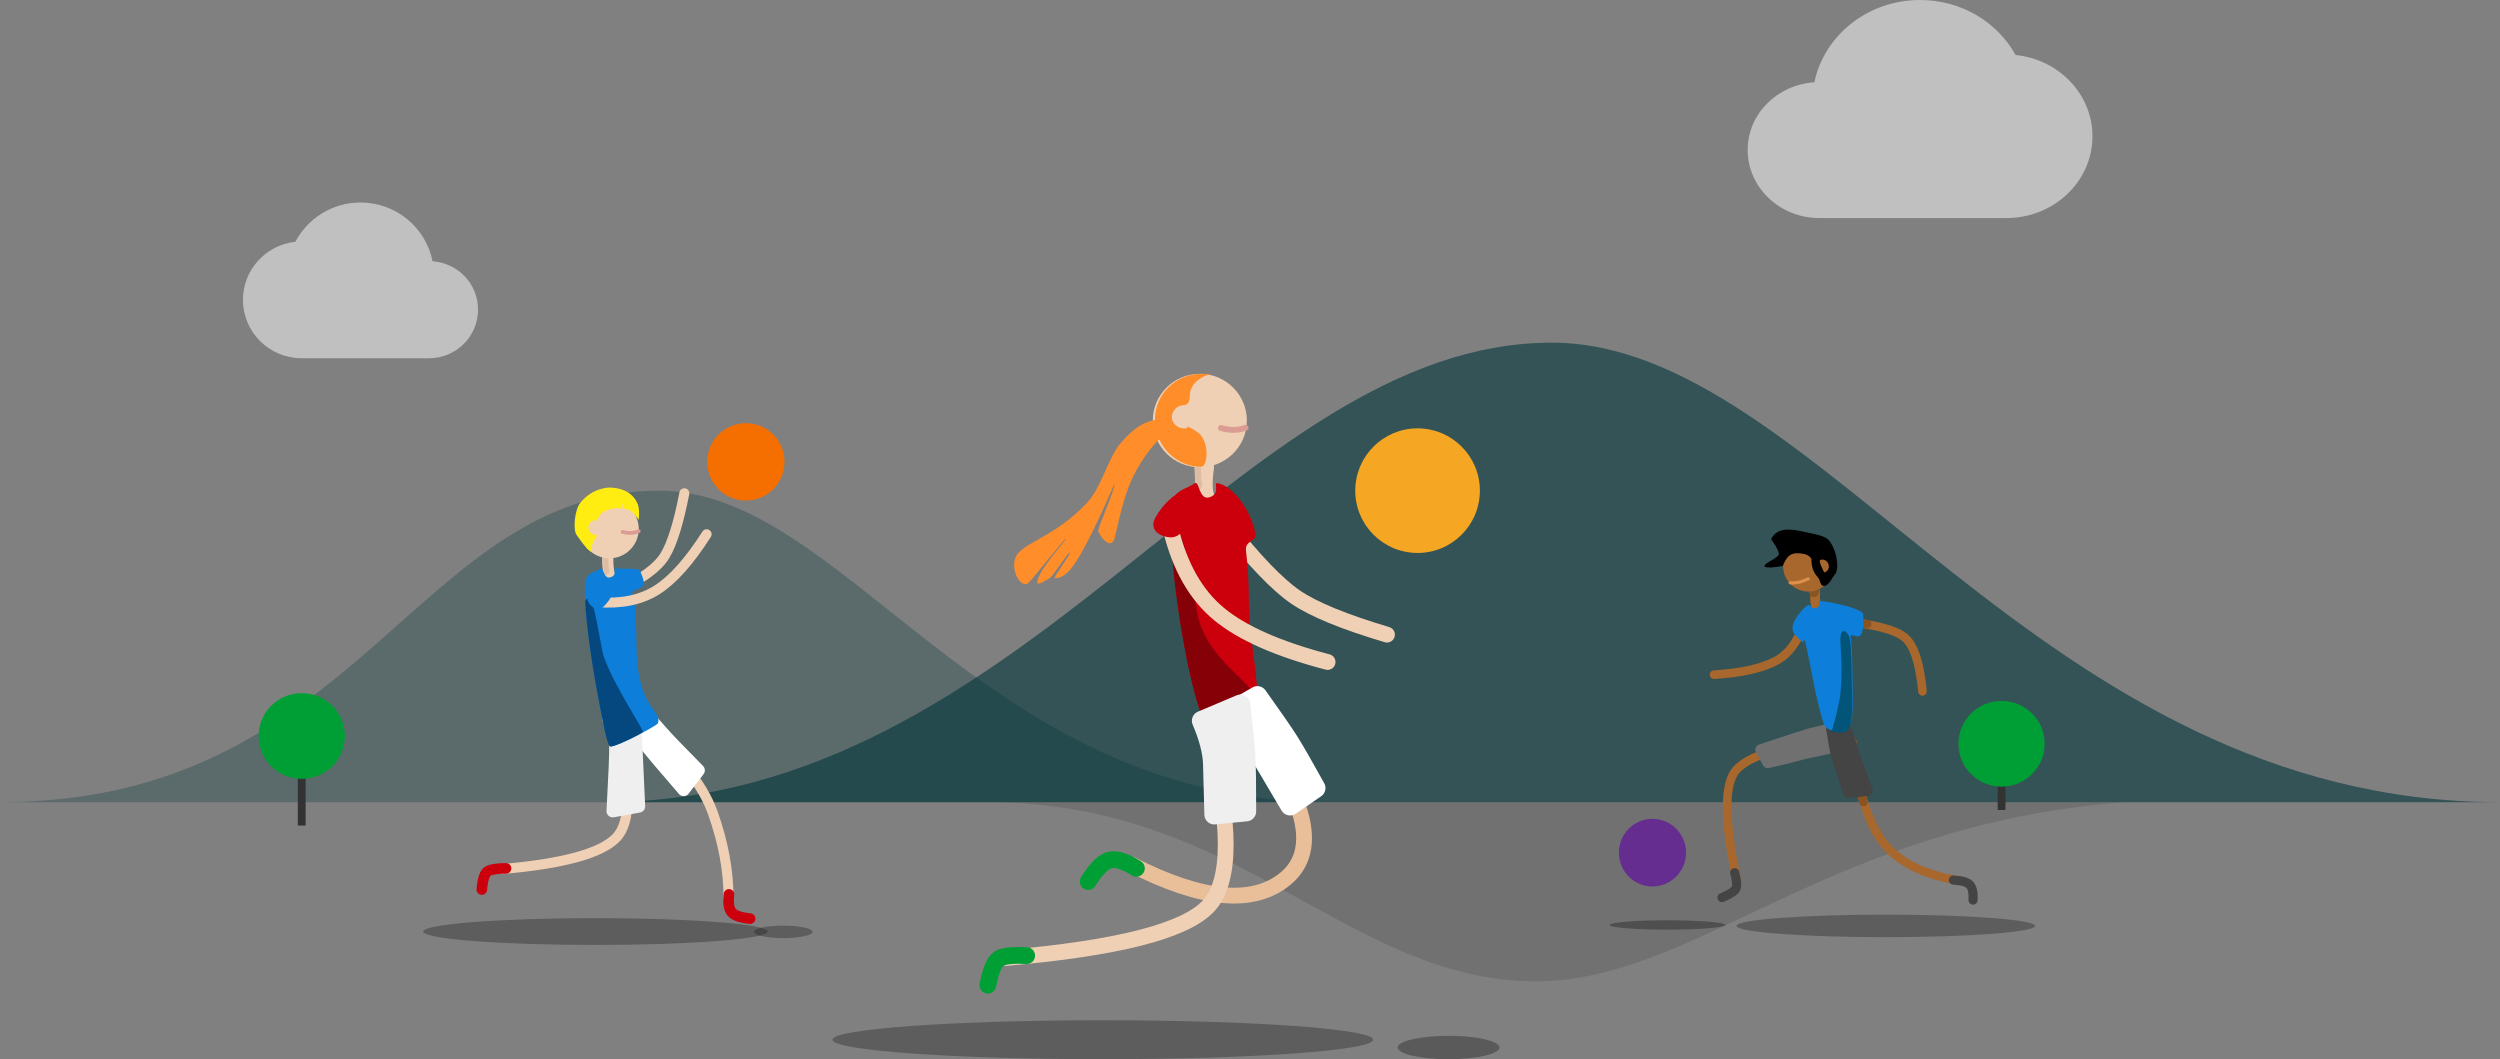 <?xml version="1.0" encoding="UTF-8"?>
<svg width="963px" height="408px" viewBox="0 0 963 408" version="1.1" xmlns="http://www.w3.org/2000/svg" xmlns:xlink="http://www.w3.org/1999/xlink">
    <rect x="0" y="0" width="963" height="408" fill="#808080" stroke="none"/>
    <!-- Generator: Sketch 55.2 (78181) - https://sketchapp.com -->
    <title>Illustration Wizard 1</title>
    <desc>Created with Sketch.</desc>
    <g id="Landing-page" stroke="none" stroke-width="1" fill="none" fill-rule="evenodd">
        <g id="1024---Desktop---SportySpots-home" transform="translate(-30, -156)">
            <g id="Section-1" transform="translate(0, 64)">
                <g id="Illustration-Wizard-1" transform="translate(30, 92)">
                    <path d="M0,309 C138.865,309 159.997,189 253.836,189 C325.159,189 377.351,306 507.16,309 L0,309 Z" id="Mountain-2" fill-opacity="0.4" fill="#00353A" opacity="0.72"></path>
                    <path d="M380.37,378 C478.045,378 519.34,309 591.687,309 C653.185,309 703.382,369 818.097,378 L380.37,378 Z" id="Mountain-Shadow" fill="#000000" opacity="0.12" transform="translate(599.234, 343.5) scale(1, -1) translate(-599.234, -343.5) "></path>
                    <path d="M232.448,309 C395.464,309 476.98,132 597.724,132 C700.364,132 784.89,309 963,309 L232.448,309 Z" id="Mountain" fill-opacity="0.84" fill="#00353A" opacity="0.72"></path>
                    <path d="M166.619,100.631 C164.053,87.731 152.601,78 138.865,78 C127.96,78 118.507,84.15 113.771,93.131 C102.432,94.35 93.583,103.894 93.583,115.5 C93.583,127.931 103.715,138 116.224,138 L165.28,138 C175.695,138 184.147,129.6 184.147,119.25 C184.147,109.35 176.393,101.325 166.619,100.631 Z" id="cloud-2" fill-opacity="0.5" fill="#FFFFFF"></path>
                    <path d="M780.314,31.684 C776.551,13.624 759.754,0 739.608,0 C723.613,0 709.75,8.61 702.804,21.184 C686.173,22.89 673.194,36.251 673.194,52.5 C673.194,69.904 688.054,84 706.401,84 L778.35,84 C793.625,84 806.022,72.24 806.022,57.75 C806.022,43.89 794.649,32.655 780.314,31.684 Z" id="cloud" fill-opacity="0.5" fill="#FFFFFF" transform="translate(739.608, 42) scale(-1, 1) translate(-739.608, -42) "></path>
                    <g id="Tree-1" transform="translate(754.401, 270)">
                        <rect id="Rectangle-3" fill="#333333" x="15.094" y="30" width="3.019" height="12"></rect>
                        <ellipse id="Oval-3" fill="#009F36" cx="16.603" cy="16.5" rx="16.603" ry="16.5"></ellipse>
                        <ellipse id="Oval-3-Copy-2" fill="#009F36" opacity="0.16" cx="16.5" cy="16.397" rx="16.5" ry="16.397"></ellipse>
                    </g>
                    <g id="Tree-1" transform="translate(99.621, 267)">
                        <rect id="Rectangle-3" fill="#333333" x="15.094" y="30" width="3.019" height="21"></rect>
                        <ellipse id="Oval-3" fill="#009F36" cx="16.603" cy="16.5" rx="16.603" ry="16.5"></ellipse>
                        <path d="M16.603,33 C25.773,33 33.207,27 33.207,15 C27.169,27 6.038,27 0,15 C0,27 7.434,33 16.603,33 Z" id="Oval-3-Copy" fill="#009F36" opacity="0.16"></path>
                    </g>
                    <g id="boybasketball" transform="translate(448.8, 276) scale(-1, 1) translate(-448.8, -276) translate(319.8, 144)">
                        <path d="M89.726,44.659 C87.774,62.323 85.116,74.999 81.752,82.688 C78.388,90.377 70.983,100.701 59.538,113.659" id="Line-Copy-2" stroke="#F0D0B4" stroke-width="6.083" stroke-linecap="round" transform="translate(74.541, 79.155) rotate(32) translate(-74.541, -79.155) "></path>
                        <g id="Legs-Copy" transform="translate(75.47, 138)" stroke-linecap="round" stroke-width="6.083">
                            <path d="M18.536,0 C-1.476,27.306 -5.284,46.111 7.113,56.414 C19.509,66.717 39.276,64.932 66.414,51.06" id="Line-Copy" stroke="#E9BF9A"></path>
                            <path d="M37.039,0 C27.904,35.312 27.904,57.716 37.039,67.211 C46.174,76.707 72.066,83.303 114.715,87" id="Line" stroke="#F0D0B4"></path>
                        </g>
                        <g id="Shoes-Copy" transform="translate(138.846, 180)" stroke="#009F36" stroke-linecap="round" stroke-width="6.463">
                            <path d="M55.844,57.816 C51.915,55.581 49.275,53.548 47.924,51.718 C46.573,49.887 47.101,46.023 49.508,40.127" id="Line-Copy-4" transform="translate(51.696, 49.127) scale(-1, -1) rotate(-33) translate(-51.696, -49.127) "></path>
                            <path d="M15.466,20.914 C10.88,19.093 8.041,17.024 6.949,14.708 C5.857,12.392 6.425,8.461 8.652,2.914" id="Line-Copy-7" transform="translate(10.998, 12.072) rotate(126) translate(-10.998, -12.072) "></path>
                        </g>
                        <g id="Ball-Copy" transform="translate(7.056, 21)" fill="#F5A623">
                            <circle id="Oval-4" cx="24.696" cy="24" r="24"></circle>
                        </g>
                        <g id="Shadows-Copy" transform="translate(0, 249)" fill="#000000" fill-opacity="0.3">
                            <ellipse id="Oval-6" opacity="0.9" cx="152.989" cy="7.5" rx="104.149" ry="7.5"></ellipse>
                            <ellipse id="Oval-6-Copy" cx="19.795" cy="10.5" rx="19.622" ry="4.5"></ellipse>
                        </g>
                        <g id="Head-Copy" transform="translate(96.583, 0)">
                            <path d="M12.299,36.04 C19.688,44.817 20.295,49.817 14.118,51.04" id="Line-Copy-3" stroke="#F0D0B4" stroke-width="6.843" stroke-linecap="round" transform="translate(14.732, 44.208) rotate(32) translate(-14.732, -44.208) "></path>
                            <path d="M20.308,45 C20.787,45 21.32,34.864 21.099,34.091 C21.004,33.756 20.347,33.597 19.967,33.422 C19.471,33.193 19.223,33 19.049,33 C18.57,33 18.668,39.626 18.351,41.183 C18.212,41.866 18.049,42.671 18.18,43.155 C18.532,44.464 20.033,45 20.308,45 Z" id="Oval-7" fill="#DDBEA4"></path>
                            <ellipse id="Oval-2" fill="#F0D0B4" cx="19.042" cy="18" rx="18.113" ry="18"></ellipse>
                            <path d="M18.561,35.8 C25.659,35.8 31.785,31.427 34.634,25.318 C34.746,25.079 40.93,31.223 45.257,40.704 C49.124,49.178 51.142,60.928 51.886,63.368 C53.463,68.538 58.269,61.613 58.173,60.258 C58.076,58.903 51.886,44.713 51.886,42.555 C51.886,41.553 62.551,68.227 69.161,75.624 C71.358,78.083 73.437,78.762 74.993,78.76 C75.7,78.759 68.596,69.178 69.161,68.89 C69.772,68.578 75.869,78.41 77.017,78.76 C77.304,78.847 81.855,82.13 81.645,80.16 C81.127,75.304 70.182,63.765 70.522,63.368 C70.82,63.019 84.04,79.761 85.111,80.576 C88.478,83.139 93.14,73.434 88.849,68.89 C84.558,64.346 73.888,61.738 62.567,49.748 C56.976,43.826 54.299,32.504 50.022,27.274 C41.84,17.267 36.337,18.248 36.337,17.679 C36.337,7.924 28.379,0.016 18.561,0.016 C8.744,0.016 22.951,-0.78 22.951,8.975 C22.951,14.296 28.912,10.649 28.715,15.209 C28.675,16.121 27.067,18.937 25.435,19.569 C23.883,20.17 19.955,21.946 18.561,23.768 C15.316,28.011 16.189,35.8 18.561,35.8 Z" id="Oval-2-Copy-2" fill="#FF8D29"></path>
                            <path d="M29.175,21.223 C29.434,21.223 29.668,21.141 29.877,20.993 C30.086,20.845 30.692,13.123 29.943,12.691 C29.194,12.258 29.38,12.223 29.175,12.223 C26.466,12.223 24.269,14.238 24.269,16.723 C24.269,19.208 26.466,21.223 29.175,21.223 Z" id="Oval-2-Copy" fill="#F0D0B4" transform="translate(27.043, 16.784) scale(-1, 1) rotate(-5) translate(-27.043, -16.784) "></path>
                            <path d="M7.431,16.402 C7.313,20.004 6.306,23.004 4.412,25.402" id="Line-Copy-6" stroke="#DB9C94" stroke-width="2.281" stroke-linecap="round" transform="translate(6.112, 21.039) rotate(72) translate(-6.112, -21.039) "></path>
                        </g>
                        <g id="T-shirt-Copy" transform="translate(90.574, 42)">
                            <path d="M21.288,93 C22.79,92.572 24.139,90.519 25.337,86.839 C29.913,72.782 35.083,43.225 36.054,20.462 C36.208,16.873 36.256,13.454 36.182,10.29 C36,2.541 30.705,2.853 27.032,0.146 C25.245,-1.171 25.488,6.903 21.288,5.541 C17.089,4.18 19.647,0.146 18.566,0.146 C14.266,0.146 6.138,7.932 3.646,19.392 C2.895,22.843 7.754,21.955 7.271,26.066 C6.556,32.149 6.159,38.858 6.159,45.907 C6.159,62.009 1.309,77.968 3.646,86.839 C3.94,87.957 9.821,90.01 21.288,93 Z" id="Oval" fill="#CB000C"></path>
                            <path d="M21.183,93 C22.711,92.569 24.085,90.498 25.304,86.789 C29.962,72.618 35.225,42.822 36.214,19.875 C36.302,17.844 33.265,15.518 31.001,24.376 C29.232,31.298 26.142,50.914 25.304,53.418 C19.054,72.089 0.843,77.847 3.222,86.789 C3.522,87.916 9.509,89.986 21.183,93 Z" id="Oval-Copy-2" fill="#860008"></path>
                        </g>
                        <g id="Arms-Copy" transform="translate(66.414, 60)" stroke="#F0D0B4" stroke-linecap="round" stroke-width="6.083">
                            <path d="M60.376,0 C56.908,14.288 50.746,25.111 41.889,32.47 C33.032,39.828 19.069,46.005 2.22044605e-16,51" id="Line-Copy-5"></path>
                        </g>
                        <path d="M88.485,119.597 L97.693,121.729 C99.598,122.17 100.858,123.984 100.606,125.923 C99.287,136.067 98.244,143.165 97.479,147.218 C96.716,151.255 95.136,158.045 92.739,167.588 C92.263,169.485 90.425,170.711 88.491,170.422 L76.699,168.663 C74.623,168.353 73.191,166.418 73.501,164.342 C73.514,164.255 73.529,164.168 73.548,164.083 C75.413,155.639 76.786,149.397 77.666,145.358 C78.388,142.047 78.45,137.876 77.854,132.845 C77.79,132.306 79.97,128.458 84.394,121.301 C85.251,119.914 86.897,119.229 88.485,119.597 Z" id="Rectangle-Copy-2" fill="#FFFFFF" transform="translate(87.206, 144.919) scale(-1, 1) rotate(-43) translate(-87.206, -144.919) "></path>
                        <path d="M98.179,127.903 L114.168,125.4 C116.243,125.075 118.187,126.494 118.512,128.568 C118.568,128.927 118.573,129.293 118.525,129.653 C117.27,139.168 116.27,145.886 115.525,149.807 C114.741,153.933 113.116,160.879 110.65,170.646 C110.172,172.539 108.337,173.762 106.406,173.476 L94.141,171.655 C92.064,171.346 90.63,169.413 90.939,167.336 C90.952,167.247 90.968,167.158 90.988,167.07 C92.907,158.427 94.319,152.04 95.223,147.911 C96.098,143.918 96.027,138.697 95.011,132.25 C94.684,130.176 96.101,128.23 98.175,127.903 C98.176,127.903 98.177,127.903 98.179,127.903 Z" id="Rectangle-Copy" fill="#EFEFEF" transform="translate(104.802, 149.144) scale(-1, 1) rotate(-14) translate(-104.802, -149.144) "></path>
                        <path d="M126.771,63 C130.106,63 135.512,60.598 132.809,55.5 C130.106,50.402 125.02,45.843 122.877,45.843 C120.733,45.843 120.733,51.358 120.733,55.5 C120.733,59.642 123.437,63 126.771,63 Z" id="Oval-5" fill="#CB000C"></path>
                    </g>
                    <g id="girlvolleyball" transform="translate(620, 204)">
                        <g id="Legs" transform="translate(89.369, 108.688) scale(-1, 1) translate(-89.369, -108.688) translate(43.58, 81.756)" stroke-linecap="round" stroke-width="3.318">
                            <path d="M52.481,0 C69.834,1.852 81.034,5.353 86.08,10.505 C91.127,15.657 91.127,30.001 86.08,53.539" id="Line" stroke="#A8672D"></path>
                            <path d="M41.697,0 C39.693,18.206 35.712,31.134 29.754,38.784 C23.796,46.434 13.878,51.352 -5.78009862e-15,53.539" id="Line-Copy" stroke="#A8672D"></path>
                            <path d="M41.697,0 C39.482,12.659 38.044,20.377 37.384,23.152" id="Line-Copy-8" stroke="#895322"></path>
                        </g>
                        <g id="Shoes" transform="translate(92.812, 138.008) scale(-1, 1) translate(-92.812, -138.008) translate(43.277, 131.677)" stroke="#444444" stroke-linecap="round" stroke-width="3.525">
                            <path d="M98.45,10.423 C96.164,9.143 94.628,7.979 93.841,6.931 C93.055,5.882 93.362,3.67 94.763,0.294" id="Line-Copy-4" transform="translate(95.934, 5.358) rotate(-7) translate(-95.934, -5.358) "></path>
                            <path d="M8.374,11.671 C5.825,10.646 4.248,9.482 3.641,8.178 C3.034,6.875 3.35,4.663 4.588,1.541" id="Line-Copy-7" transform="translate(5.858, 6.606) rotate(65) translate(-5.858, -6.606) "></path>
                        </g>
                        <g id="Arms" transform="translate(83.837, 48.113) scale(-1, 1) translate(-83.837, -48.113) translate(39.706, 22.79)" stroke-linecap="round" stroke-width="3.318">
                            <g id="Group" transform="translate(21.073, 25.338) rotate(-6) translate(-21.073, -25.338) translate(2.16, 3.633)">
                                <path d="M28.469,2.707 C17.938,9.245 11.761,14.603 9.939,18.778 C8.117,22.954 9.118,30.138 12.943,40.331" id="Line-Copy-2" stroke="#A8672D" transform="translate(18.763, 21.519) rotate(32) translate(-18.763, -21.519) "></path>
                                <path d="M36.45,8.268 C32.379,10.828 29.743,12.516 28.542,13.333" id="Line-Copy-9" stroke="#895322" transform="translate(32.496, 10.8) rotate(32) translate(-32.496, -10.8) "></path>
                            </g>
                            <path d="M85.026,5.214 C84.293,15.368 81.534,22.421 76.748,26.373 C71.962,30.325 64.417,33.643 54.112,36.325" id="Line-Copy-5" stroke="#A8672D" transform="translate(69.569, 20.77) scale(-1, 1) rotate(11) translate(-69.569, -20.77) "></path>
                        </g>
                        <g id="Ball" transform="translate(16.308, 124.586) scale(-1, 1) translate(-16.308, -124.586) translate(3.14, 111.419)" fill="#662D91">
                            <ellipse id="Oval-4" cx="12.941" cy="13.023" rx="12.941" ry="13.023"></ellipse>
                        </g>
                        <g id="Shadows" transform="translate(81.957, 152.84) scale(-1, 1) translate(-81.957, -152.84) translate(0, 148.318)" fill="#000000" fill-opacity="0.3">
                            <ellipse id="Oval-6" opacity="0.9" cx="57.514" cy="4.341" rx="57.514" ry="4.341"></ellipse>
                            <ellipse id="Oval-6-Copy" cx="141.627" cy="3.979" rx="22.287" ry="1.809"></ellipse>
                        </g>
                        <g id="Pense" transform="translate(78.928, 88.335) scale(-1, 1) translate(-78.928, -88.335) translate(54.687, 73.074)">
                            <path d="M29.803,-4.477 L37.263,-5.503 C38.397,-5.659 39.443,-4.866 39.599,-3.732 C39.626,-3.535 39.625,-3.335 39.595,-3.138 C39.048,0.471 38.608,3.045 38.275,4.583 C37.89,6.363 36.15,12.855 33.055,24.058 C32.75,25.162 31.608,25.809 30.504,25.504 C30.39,25.473 30.279,25.432 30.172,25.381 L24.986,22.934 C24.146,22.537 23.672,21.631 23.826,20.715 C24.772,15.084 25.47,11.364 25.921,9.556 C26.376,7.73 27.08,3.634 28.034,-2.73 C28.171,-3.641 28.891,-4.352 29.803,-4.477 Z" id="Rectangle-Copy" fill="#707070" transform="translate(31.785, 10.276) rotate(-87) translate(-31.785, -10.276) "></path>
                            <path d="M13.314,0.078 L18.228,1.393 C19.247,1.665 19.899,2.66 19.743,3.703 C19.136,7.75 18.654,10.597 18.297,12.245 C17.91,14.031 16.189,19.6 13.134,28.954 C12.827,29.896 11.895,30.489 10.911,30.369 L3.611,29.474 C2.474,29.335 1.666,28.301 1.805,27.164 C1.825,27 1.864,26.839 1.923,26.685 C5.156,18.103 6.995,12.919 7.442,11.131 C7.878,9.384 9.012,6.12 10.842,1.339 C11.221,0.348 12.288,-0.197 13.314,0.078 Z" id="Rectangle" fill="#444444"></path>
                        </g>
                        <g id="Head" transform="translate(73.298, 17.183) scale(-1, 1) translate(-73.298, -17.183) translate(58.888, 0)">
                            <path d="M5.995,23.983 C9.514,29.063 9.803,31.957 6.861,32.665" id="Line-Copy-3" stroke="#A8672D" stroke-width="3.732" stroke-linecap="round" transform="translate(7.433, 28.324) rotate(32) translate(-7.433, -28.324) "></path>
                            <path d="M8.91,23.67 C8.313,23.068 8.427,23.182 9.253,24.014" id="Line-Copy-10" stroke="#895322" stroke-width="3.732" stroke-linecap="round" transform="translate(8.894, 23.652) rotate(32) translate(-8.894, -23.652) "></path>
                            <ellipse id="Oval-2" fill="#A8672D" cx="11.143" cy="14.108" rx="9.705" ry="9.767"></ellipse>
                            <path d="M9.933,11.365 C10.654,9.858 12.545,9.105 15.607,9.105 C19.898,9.105 20.66,14.048 21.113,14.048 C21.425,14.048 27.705,15.278 28.027,14.048 C28.332,12.885 22.04,10.842 22.485,9.105 C23.186,6.369 25.603,3.91 25.444,3.606 C23.316,-0.458 19.091,-0.602 13.028,0.808 C8.508,1.859 4.413,2.221 2.813,4.605 C-0.403,9.394 -0.678,15.886 1.06,17.481 C1.787,18.149 3.14,21.619 5.046,21.703 C6.729,21.778 6.318,19.625 7.533,18.315 C9.188,16.53 9.988,14.213 9.933,11.365 Z" id="Oval-3" fill="#000000"></path>
                            <path d="M5.661,16.267 C5.784,16.267 5.895,16.221 5.995,16.138 C6.094,16.055 6.383,11.709 6.027,11.466 C5.67,11.223 5.758,11.203 5.661,11.203 C4.37,11.203 3.324,12.337 3.324,13.735 C3.324,15.134 4.37,16.267 5.661,16.267 Z" id="Oval-2-Copy" fill="#A8672D" transform="translate(4.762, 13.735) rotate(21) translate(-4.762, -13.735) "></path>
                            <path d="M16.073,16.469 C15.493,19.43 14.534,21.601 13.197,22.981" id="Line-Copy-6" stroke="#DB8F4A" stroke-width="1.244" stroke-linecap="round" transform="translate(14.635, 19.725) scale(-1, 1) rotate(54) translate(-14.635, -19.725) "></path>
                        </g>
                        <g id="T-shirt" transform="translate(83.363, 52.816) scale(-1, 1) translate(-83.363, -52.816) translate(68.953, 27.493)">
                            <path d="M10.442,49.784 C12.981,50.036 14.595,49.17 15.282,47.188 C18.323,38.418 21.06,20.659 22.297,16.207 C23.127,13.222 22.612,16.745 23.634,15.684 C24.261,15.032 26.598,13.19 27.162,11.704 C27.516,10.77 27.162,9.875 27.162,9.349 C27.162,8.892 26.627,7.828 26.445,7.516 C24.898,4.865 23.363,2.966 21.255,1.507 C20.229,0.798 20.665,3.426 18.255,2.692 C15.845,1.959 17.549,2.63955524e-14 16.928,2.63955524e-14 C14.46,2.63955524e-14 0.062,2.692 0.062,5.313 C0.062,6.819 -0.38,11.104 1.089,13.222 C1.934,14.439 4.983,12.658 4.913,13.222 C4.502,16.5 4.275,21.332 4.275,25.13 C4.275,33.808 3.571,42.407 4.913,47.188 C5.166,48.091 5.389,47.654 5.78,48.375 C6.509,49.714 8.062,50.184 10.442,49.784 Z" id="Oval" fill="#0D7ED9"></path>
                            <path d="M12.222,50.429 C10.284,43.544 9.16,38.635 8.852,35.701 C7.787,25.557 8.921,18.368 8.852,14.782 C8.739,8.849 5.441,12.549 5.171,14.782 C4.772,18.086 4.551,21.729 4.551,25.557 C4.551,34.302 3.76,42.764 5.065,47.581 C5.16,47.934 5.435,49.831 7.005,50.429 C7.761,50.717 9.499,50.717 12.222,50.429 Z" id="Oval-Copy" fill="#025579"></path>
                        </g>
                    </g>
                    <g id="boysoccer" transform="translate(238, 264) scale(-1, 1) translate(-238, -264) translate(163, 163)">
                        <g id="Legs-Copy" transform="translate(32.16, 117.09)" stroke="#F0D0B4" stroke-linecap="round" stroke-width="3.84">
                            <path d="M33.436,0.127 C19.35,10.746 10.29,21.722 6.255,33.057 C2.22,44.391 0.203,55.368 0.203,65.987" id="Line-Copy"></path>
                            <path d="M43.51,0.127 C37.657,22.47 37.657,36.646 43.51,42.655 C49.364,48.663 64.086,52.674 87.677,54.687" id="Line"></path>
                        </g>
                        <path d="M60.95,104.335 L67.004,105.696 C68.217,105.968 69.022,107.124 68.856,108.357 C67.998,114.741 67.32,119.209 66.823,121.762 C66.302,124.434 65.425,131.361 64.191,142.543 C64.06,143.736 63.068,144.648 61.869,144.679 L52.397,144.928 C51.072,144.963 49.969,143.917 49.935,142.592 C49.93,142.429 49.943,142.266 49.971,142.106 C52.052,130.483 53.397,123.315 54.006,120.601 C54.475,118.513 54.518,115.883 54.135,112.711 C54.094,112.371 55.515,109.93 58.398,105.39 C58.941,104.535 59.962,104.113 60.95,104.335 Z" id="Rectangle-Copy-2" fill="#FFFFFF" transform="translate(59.3, 124.485) scale(-1, 1) rotate(-51) translate(-59.3, -124.485) "></path>
                        <path d="M71.539,110.777 L81.604,109.226 C82.914,109.024 84.14,109.922 84.342,111.232 C84.377,111.46 84.379,111.691 84.348,111.919 C83.558,117.779 82.928,121.918 82.459,124.338 C81.934,127.044 80.272,135.302 77.474,149.113 C77.235,150.289 76.164,151.109 74.966,151.031 L64.723,150.366 C63.401,150.28 62.398,149.138 62.484,147.815 C62.496,147.629 62.53,147.444 62.585,147.265 C66.686,133.944 69.042,125.912 69.655,123.17 C70.206,120.708 70.165,117.493 69.535,113.526 C69.327,112.217 70.219,110.987 71.528,110.779 C71.532,110.778 71.536,110.778 71.539,110.777 Z" id="Rectangle-Copy" fill="#EFEFEF" transform="translate(73.23, 129.952) scale(-1, 1) rotate(-14) translate(-73.23, -129.952) "></path>
                        <path d="M68.792,25.215 C70.535,34.659 70.335,41.811 68.191,46.669 C66.048,51.528 60.928,58.146 52.832,66.523" id="Line-Copy-2" stroke="#F0D0B4" stroke-width="3.84" stroke-linecap="round" transform="translate(61.398, 45.869) rotate(125) translate(-61.398, -45.869) "></path>
                        <g id="Shoes-Copy" transform="translate(21.84, 168.542)" stroke="#CB000C" stroke-linecap="round" stroke-width="4.08">
                            <path d="M104.624,12.445 C101.889,10.984 100.052,9.655 99.112,8.457 C98.172,7.259 98.542,4.73 100.221,0.868" id="Line-Copy-4" transform="translate(101.615, 6.657) scale(-1, -1) rotate(-28) translate(-101.615, -6.657) "></path>
                            <path d="M9.578,24.066 C6.604,22.893 4.762,21.563 4.053,20.074 C3.344,18.584 3.71,16.058 5.151,12.495" id="Line-Copy-7" transform="translate(6.64, 18.281) rotate(242) translate(-6.64, -18.281) "></path>
                        </g>
                        <g id="Ball-Copy" transform="translate(10.8, 0)" fill="#F56E00">
                            <ellipse id="Oval-4" cx="14.88" cy="14.907" rx="14.88" ry="14.907"></ellipse>
                        </g>
                        <g id="Shadows-Copy" transform="translate(0, 190.661)" fill="#000000" fill-opacity="0.3" opacity="0.9">
                            <ellipse id="Oval-6" cx="83.64" cy="5.169" rx="66.36" ry="5.169"></ellipse>
                            <ellipse id="Oval-6-Copy" cx="11.28" cy="5.289" rx="11.28" ry="2.404"></ellipse>
                        </g>
                        <g id="Head-Copy" transform="translate(66.72, 24.764)">
                            <path d="M9.212,27.336 C13.024,33.383 13.339,36.826 10.159,37.665" id="Line-Copy-3" stroke="#F0D0B4" stroke-width="4.32" stroke-linecap="round" transform="translate(10.771, 32.501) rotate(32) translate(-10.771, -32.501) "></path>
                            <path d="M13.325,33.926 C13.722,33.926 14.164,26.903 13.981,26.368 C13.902,26.136 13.357,26.026 13.042,25.904 C12.631,25.746 12.426,25.612 12.281,25.612 C11.883,25.612 11.965,30.203 11.702,31.281 C11.586,31.755 11.452,32.312 11.56,32.647 C11.852,33.554 13.097,33.926 13.325,33.926 Z" id="Oval-7" fill="#DDBEA4"></path>
                            <ellipse id="Oval-2" fill="#F0D0B4" cx="11.52" cy="15.995" rx="11.28" ry="11.3"></ellipse>
                            <path d="M9.695,10.711 C10.926,9.324 12.839,8.426 15.433,8.019 C16.272,7.887 18.326,8.168 18.469,8.168 C18.613,8.168 18.352,5.753 18.352,5.753 C18.352,5.753 18.856,7.931 19.133,8.168 C19.252,8.27 20.531,8.014 22.063,9.303 C22.816,9.938 23.73,10.995 24.803,12.476 C25.115,9.595 24.925,7.428 24.232,5.974 C22.984,3.353 20.398,0.374 13.887,0.045 C12.944,-0.003 6.862,0.212 2.248,5.974 C0.075,8.688 -0.576,16.373 0.851,18.276 C1.599,19.274 2.858,21.216 4.779,23.422 C5.082,23.771 5.595,24.214 6.318,24.752 C6.644,22.231 7.269,20.528 8.192,19.643 C9.138,18.736 8.078,15.878 8.192,14.502 C8.268,13.591 8.768,12.327 9.695,10.711 Z" id="Oval-3" fill="#FFED12" transform="translate(12.52, 12.396) scale(-1, 1) translate(-12.52, -12.396) "></path>
                            <path d="M18.933,18.415 C19.085,18.415 19.222,18.362 19.345,18.267 C19.467,18.172 19.822,13.513 19.492,13.054 C19.162,12.594 19.054,12.645 18.934,12.645 C17.343,12.645 16.053,13.937 16.053,15.53 C16.053,17.124 17.342,18.415 18.933,18.415 Z" id="Oval-2-Copy" fill="#F0D0B4" transform="translate(17.841, 15.529) scale(-1, 1) rotate(-5) translate(-17.841, -15.529) "></path>
                            <path d="M4.446,14.047 C4.362,16.391 3.638,18.342 2.275,19.902" id="Line-Copy-6" stroke="#DB9C94" stroke-width="1.44" stroke-linecap="round" transform="translate(3.36, 16.974) rotate(72) translate(-3.36, -16.974) "></path>
                        </g>
                        <g id="T-shirt-Copy" transform="translate(59.28, 55.78)">
                            <path d="M18.576,68.725 C20.571,68.422 27.705,27.236 28.348,12.959 C28.449,10.709 28.481,8.564 28.432,6.58 C28.312,1.72 24.808,1.916 22.377,0.218 C21.194,-0.608 21.355,4.456 18.576,3.602 C15.797,2.748 17.49,0.218 16.774,0.218 C13.929,0.218 7.991,0.218 7.418,0.788 C6.913,1.288 5.219,5.842 5.703,6.58 C6.345,7.558 9.497,8.66 10.106,9.131 C10.527,9.456 9.361,12.469 9.3,12.959 C8.827,16.774 8.564,24.497 8.564,28.918 C8.564,54.536 -1.282,54.215 0.264,59.779 C0.557,60.83 16.581,69.027 18.576,68.725 Z" id="Oval" fill="#0D7ED9"></path>
                            <path d="M18.712,68.759 C19.891,68.186 21.465,59.426 23.616,48.114 C26.001,35.568 27.967,20.581 28.305,13.074 C28.362,11.811 26.387,10.364 24.916,15.874 C23.766,20.18 21.757,32.385 21.213,33.942 C17.149,45.558 6.11,61.536 6.11,63.131 C6.11,63.65 17.534,69.332 18.712,68.759 Z" id="Oval-Copy-2" fill="#04487F"></path>
                        </g>
                        <g id="Arms-Copy" transform="translate(40.8, 32.939)" stroke="#F0D0B4" stroke-linecap="round" stroke-width="3.84">
                            <path d="M39.913,7.042 C37.742,15.957 33.878,22.708 28.323,27.297 C22.767,31.885 14.007,35.735 2.042,38.844" id="Line-Copy-5" transform="translate(20.977, 22.943) rotate(72) translate(-20.977, -22.943) "></path>
                        </g>
                        <path d="M82.32,72.015 C83.282,72.015 86.64,70.078 86.64,67.688 C86.64,65.297 84.706,63.36 82.32,63.36 C79.934,63.36 78.368,64.182 77.447,65.459 C76.525,66.735 81.358,72.015 82.32,72.015 Z" id="Oval-5" fill="#0D7ED9"></path>
                    </g>
                </g>
            </g>
        </g>
    </g>
</svg>